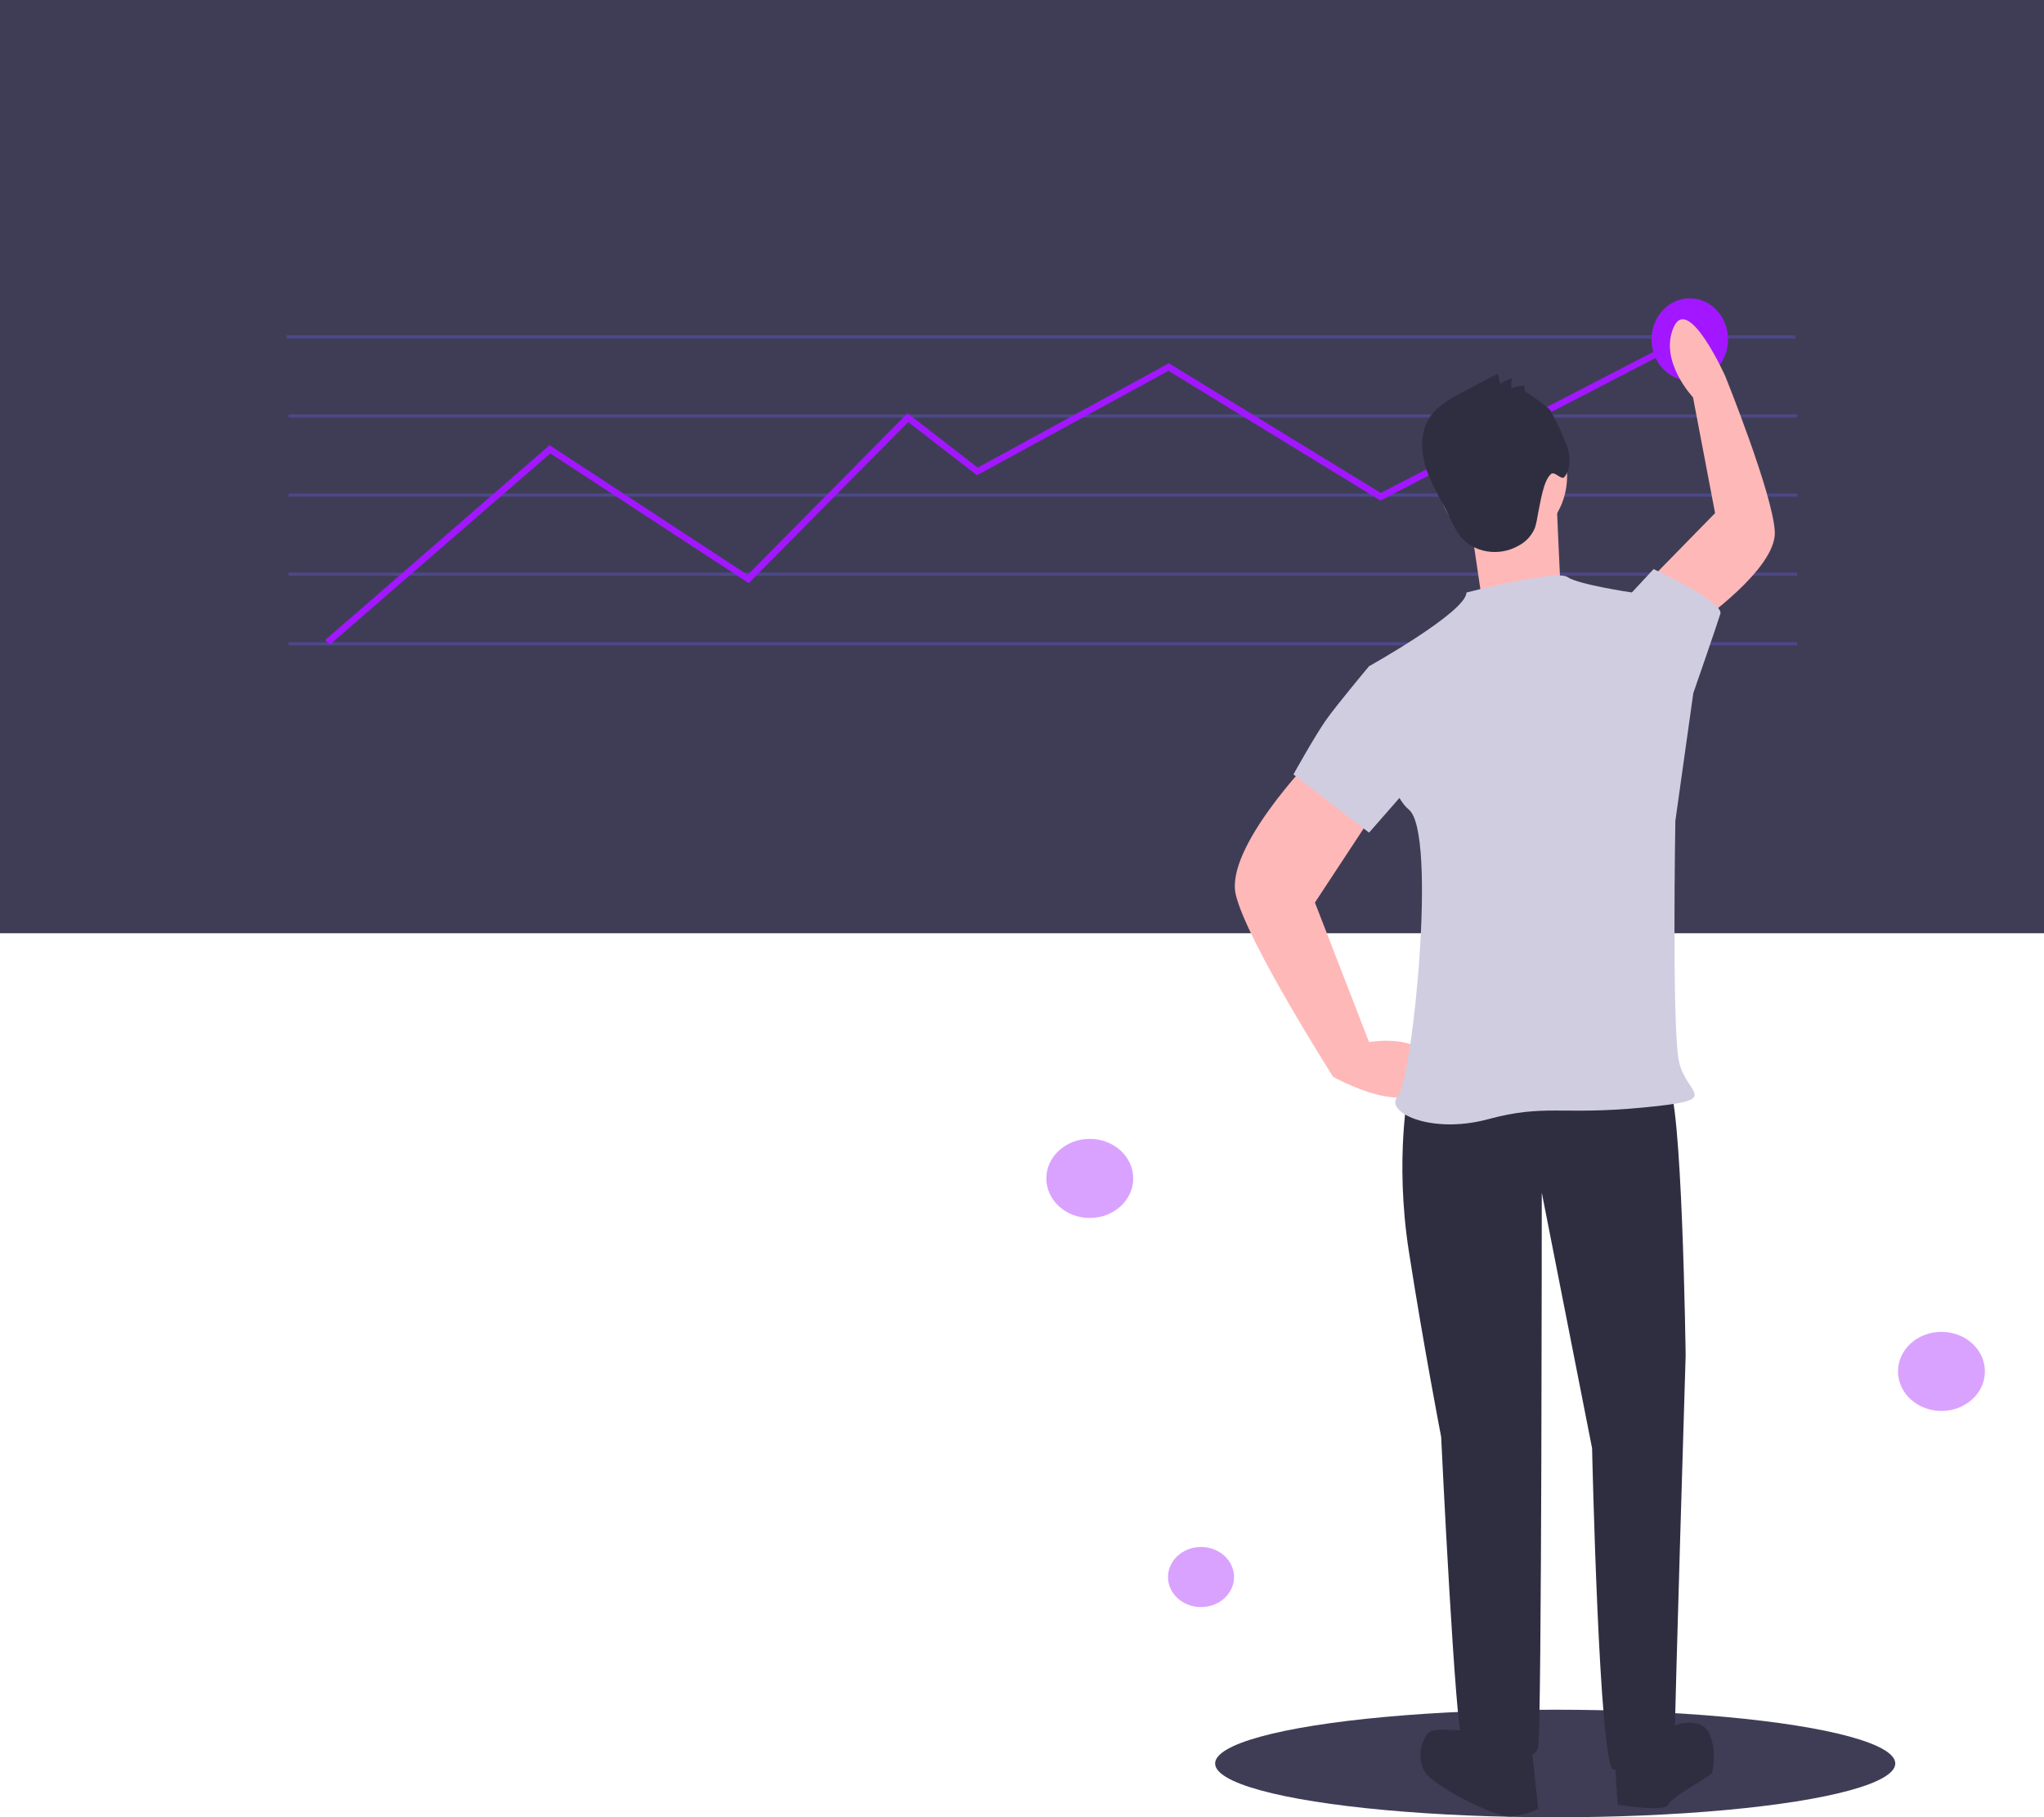 <?xml version="1.0" encoding="UTF-8" standalone="no"?>
<!-- Generator: Adobe Illustrator 23.1.1, SVG Export Plug-In . SVG Version: 6.00 Build 0)  -->

<svg
   xmlns:dc="http://purl.org/dc/elements/1.1/"
   xmlns:cc="http://creativecommons.org/ns#"
   xmlns:rdf="http://www.w3.org/1999/02/22-rdf-syntax-ns#"
   xmlns:svg="http://www.w3.org/2000/svg"
   xmlns="http://www.w3.org/2000/svg"
   xmlns:sodipodi="http://sodipodi.sourceforge.net/DTD/sodipodi-0.dtd"
   xmlns:inkscape="http://www.inkscape.org/namespaces/inkscape"
   version="1.1"
   id="bca70d0a-57dd-451b-a82c-bb6927f27458"
   x="0px"
   y="0px"
   viewBox="0 0 557.632 495.698"
   xml:space="preserve"
   sodipodi:docname="grow.svg"
   inkscape:version="0.92.3 (2405546, 2018-03-11)"
   width="557.632"
   height="495.698"><defs
   id="defs63" /><sodipodi:namedview
   pagecolor="#ffffff"
   bordercolor="#666666"
   borderopacity="1"
   objecttolerance="10"
   gridtolerance="10"
   guidetolerance="10"
   inkscape:pageopacity="0"
   inkscape:pageshadow="2"
   inkscape:window-width="1920"
   inkscape:window-height="1016"
   id="namedview61"
   showgrid="false"
   inkscape:zoom="1.4590417"
   inkscape:cx="250.69417"
   inkscape:cy="232.36536"
   inkscape:window-x="0"
   inkscape:window-y="27"
   inkscape:window-maximized="1"
   inkscape:current-layer="bca70d0a-57dd-451b-a82c-bb6927f27458"
   fit-margin-top="0"
   fit-margin-left="0"
   fit-margin-right="0"
   fit-margin-bottom="0" />
<style
   type="text/css"
   id="style2">
	.st0{fill:#F2F2F2;}
	.st1{fill:#3F3D56;}
	.st2{opacity:0.3;fill:#6C63FF;enable-background:new    ;}
	.st3{fill:#A217FF;}
	.st4{opacity:0.4;fill:#A217FF;enable-background:new    ;}
	.st5{fill:#2F2E41;}
	.st6{fill:#FFB8B8;}
	.st7{fill:#D0CDE1;}
</style>
<title
   id="title4">predictive analytics</title>

<rect
   x="0"
   y="0"
   class="st1"
   width="557.632"
   height="254.562"
   id="rect8"
   style="fill:#3f3d56;stroke-width:0.905" />
<rect
   x="78.239"
   y="91.47"
   class="st2"
   width="411.586"
   height="0.863"
   id="rect10"
   style="opacity:0.3;fill:#6c63ff;stroke-width:0.905;enable-background:new" />
<rect
   x="78.713"
   y="113.043"
   class="st2"
   width="411.586"
   height="0.863"
   id="rect12"
   style="opacity:0.3;fill:#6c63ff;stroke-width:0.905;enable-background:new" />
<rect
   x="78.713"
   y="156.189"
   class="st2"
   width="411.586"
   height="0.863"
   id="rect14"
   style="opacity:0.3;fill:#6c63ff;stroke-width:0.905;enable-background:new" />
<rect
   x="78.713"
   y="175.174"
   class="st2"
   width="411.586"
   height="0.863"
   id="rect16"
   style="opacity:0.3;fill:#6c63ff;stroke-width:0.905;enable-background:new" />
<rect
   x="78.713"
   y="134.616"
   class="st2"
   width="411.586"
   height="0.863"
   id="rect18"
   style="opacity:0.3;fill:#6c63ff;stroke-width:0.905;enable-background:new" />
<ellipse
   class="st1"
   cx="424.281"
   cy="481.028"
   rx="92.777"
   ry="14.67"
   id="ellipse20"
   style="fill:#3f3d56;stroke-width:0.656" />
<polygon
   class="st3"
   points="452.1,181.8 513.1,222.8 608.8,168.4 609.8,170.1 513,225.2 452,184.2 396.9,217.2 377.1,200.4 331.2,251.3 274.1,210.3 210.7,270.7 209.3,269.3 273.9,207.7 330.9,248.7 376.9,197.6 397.1,214.8 "
   id="polygon22"
   transform="matrix(0.948,0,0,0.863,-109.725,-57.816)"
   style="fill:#a217ff" />


<ellipse
   class="st4"
   cx="529.656"
   cy="374.077"
   id="circle28"
   rx="11.854"
   ry="10.787"
   style="opacity:0.4;fill:#a217ff;stroke-width:0.905;enable-background:new" />
<ellipse
   class="st4"
   cx="327.656"
   cy="430.168"
   id="circle30"
   rx="9.009"
   ry="8.198"
   style="opacity:0.4;fill:#a217ff;stroke-width:0.905;enable-background:new" />
<ellipse
   class="st4"
   cx="297.309"
   cy="321.439"
   id="circle32"
   rx="11.854"
   ry="10.787"
   style="opacity:0.4;fill:#a217ff;stroke-width:0.905;enable-background:new" />
<ellipse
   class="st3"
   cx="460.994"
   cy="92.587"
   id="circle34"
   rx="10.435"
   ry="11.218"
   style="fill:#a217ff;stroke-width:0.832" />
<path
   class="st5"
   d="m 393.165,295.805 -8.83,1.036 c 0,0 -3.933,18.984 0,44.354 3.933,25.37 8.83,50.74 8.83,50.74 0,0 3.933,82.409 5.86,83.445 1.927,1.036 19.666,7.421 20.63,1.036 0.963,-6.386 0.963,-151.098 0.963,-151.098 l 13.726,69.724 c 0,0 1.927,87.673 5.86,87.673 3.933,0 16.696,-1.036 16.696,-8.457 0,-7.421 2.97,-104.586 2.97,-104.586 0,0 -0.963,-71.882 -4.897,-73.953 -3.933,-2.071 -61.809,0.086 -61.809,0.086 z"
   id="path36"
   inkscape:connector-curvature="0"
   style="fill:#2f2e41;stroke-width:0.832" />
<path
   class="st5"
   d="m 401.032,472.273 c 0,0 -8.83,-1.036 -10.837,0 -2.007,1.036 -4.897,8.457 0,12.685 4.897,4.228 17.66,10.528 21.593,10.528 2.729,-0.173 5.378,-0.863 7.867,-2.071 L 417.728,475.466 Z"
   id="path38"
   inkscape:connector-curvature="0"
   style="fill:#2f2e41;stroke-width:0.832" />
<path
   class="st5"
   d="m 440.365,477.537 0.963,14.756 c 0,0 12.763,2.071 13.726,0 0.963,-2.071 10.837,-7.421 11.8,-8.457 0.963,-1.036 1.927,-12.685 -3.933,-13.72 -5.86,-1.036 -7.867,2.071 -7.867,2.071 z"
   id="path40"
   inkscape:connector-curvature="0"
   style="fill:#2f2e41;stroke-width:0.832" />
<path
   class="st6"
   d="m 357.765,207.01 c 0,0 -23.6,24.334 -20.63,37.019 2.97,12.685 26.57,49.704 26.57,49.704 0,0 22.637,12.685 25.526,0 2.89,-12.685 -15.733,-9.492 -15.733,-9.492 l -14.77,-38.055 16.696,-25.37 z"
   id="path42"
   inkscape:connector-curvature="0"
   style="fill:#ffb8b8;stroke-width:0.832" />
<path
   class="st6"
   d="m 463.162,170.077 c 0,0 21.513,-14.842 21.031,-25.025 -0.482,-10.183 -13.486,-42.37 -13.486,-42.37 0,0 -10.114,-22.609 -14.128,-13.375 -4.014,9.233 5.298,19.071 5.298,19.071 l 6.02,31.583 -16.375,16.741 z"
   id="path44"
   inkscape:connector-curvature="0"
   style="fill:#ffb8b8;stroke-width:0.832" />
<ellipse
   class="st6"
   cx="409.861"
   cy="129.865"
   id="circle46"
   rx="17.66"
   ry="18.984"
   style="fill:#ffb8b8;stroke-width:0.832" />
<path
   class="st6"
   d="m 401.032,141.515 2.97,20.106 21.593,-4.228 c 0,0 -0.963,-20.106 -0.963,-22.177 0,-2.071 -23.6,6.299 -23.6,6.299 z"
   id="path48"
   inkscape:connector-curvature="0"
   style="fill:#ffb8b8;stroke-width:0.832" />
<path
   class="st7"
   d="m 400.068,161.621 c 0,0 24.563,-6.299 27.533,-4.228 2.97,2.071 17.66,4.228 17.66,4.228 l 16.696,27.441 -4.897,34.862 c 0,0 -0.963,56.004 0.963,65.496 1.927,9.492 12.763,10.528 -9.793,12.685 -22.556,2.157 -26.57,-1.036 -42.303,3.193 -15.733,4.228 -28.496,-2.071 -24.563,-6.299 3.933,-4.228 10.837,-71.882 2.97,-78.181 -7.867,-6.299 -10.837,-39.09 -10.837,-39.09 0,0 26.57,-14.842 26.57,-20.106 z"
   id="path50"
   inkscape:connector-curvature="0"
   style="fill:#d0cde1;stroke-width:0.832" />
<path
   class="st7"
   d="m 442.291,164.727 2.97,-3.193 5.86,-6.299 c 0,0 19.185,8.974 18.222,12.167 -0.963,3.193 -7.385,21.659 -7.385,21.659 l -8.83,3.193 z"
   id="path52"
   inkscape:connector-curvature="0"
   style="fill:#d0cde1;stroke-width:0.832" />
<path
   class="st7"
   d="m 385.298,183.798 -11.8,-2.071 c 0,0 -8.83,10.528 -11.8,14.756 -2.97,4.228 -8.83,14.756 -8.83,14.756 l 20.63,15.878 15.733,-17.949 z"
   id="path54"
   inkscape:connector-curvature="0"
   style="fill:#d0cde1;stroke-width:0.832" />
<path
   class="st5"
   d="m 416.042,106.825 -0.161,-1.553 c -1.204,0 -2.408,0.173 -3.532,0.604 -0.08,-0.949 -0.08,-1.812 0.241,-2.761 -1.124,0.345 -2.248,0.863 -3.291,1.553 l -0.722,-2.761 -9.793,5.178 c -3.532,1.898 -7.224,3.883 -9.231,7.594 -2.248,4.056 -1.846,9.233 -0.321,13.634 1.525,4.401 4.094,8.284 6.101,12.512 0.803,1.812 1.686,3.538 2.809,5.091 3.692,5.005 10.917,5.954 16.135,2.934 2.007,-1.036 3.612,-2.761 4.495,-4.919 0.401,-1.381 0.642,-2.675 0.883,-4.142 0.642,-2.848 1.365,-8.716 3.532,-10.528 0.963,-0.777 2.809,1.812 3.612,0.863 2.007,-2.502 1.605,-6.386 0.321,-9.406 -1.204,-3.02 -2.569,-5.954 -4.174,-8.802 -0.722,-1.036 -6.903,-5.264 -6.903,-5.091 z"
   id="path56"
   inkscape:connector-curvature="0"
   style="fill:#2f2e41;stroke-width:0.832" />

</svg>